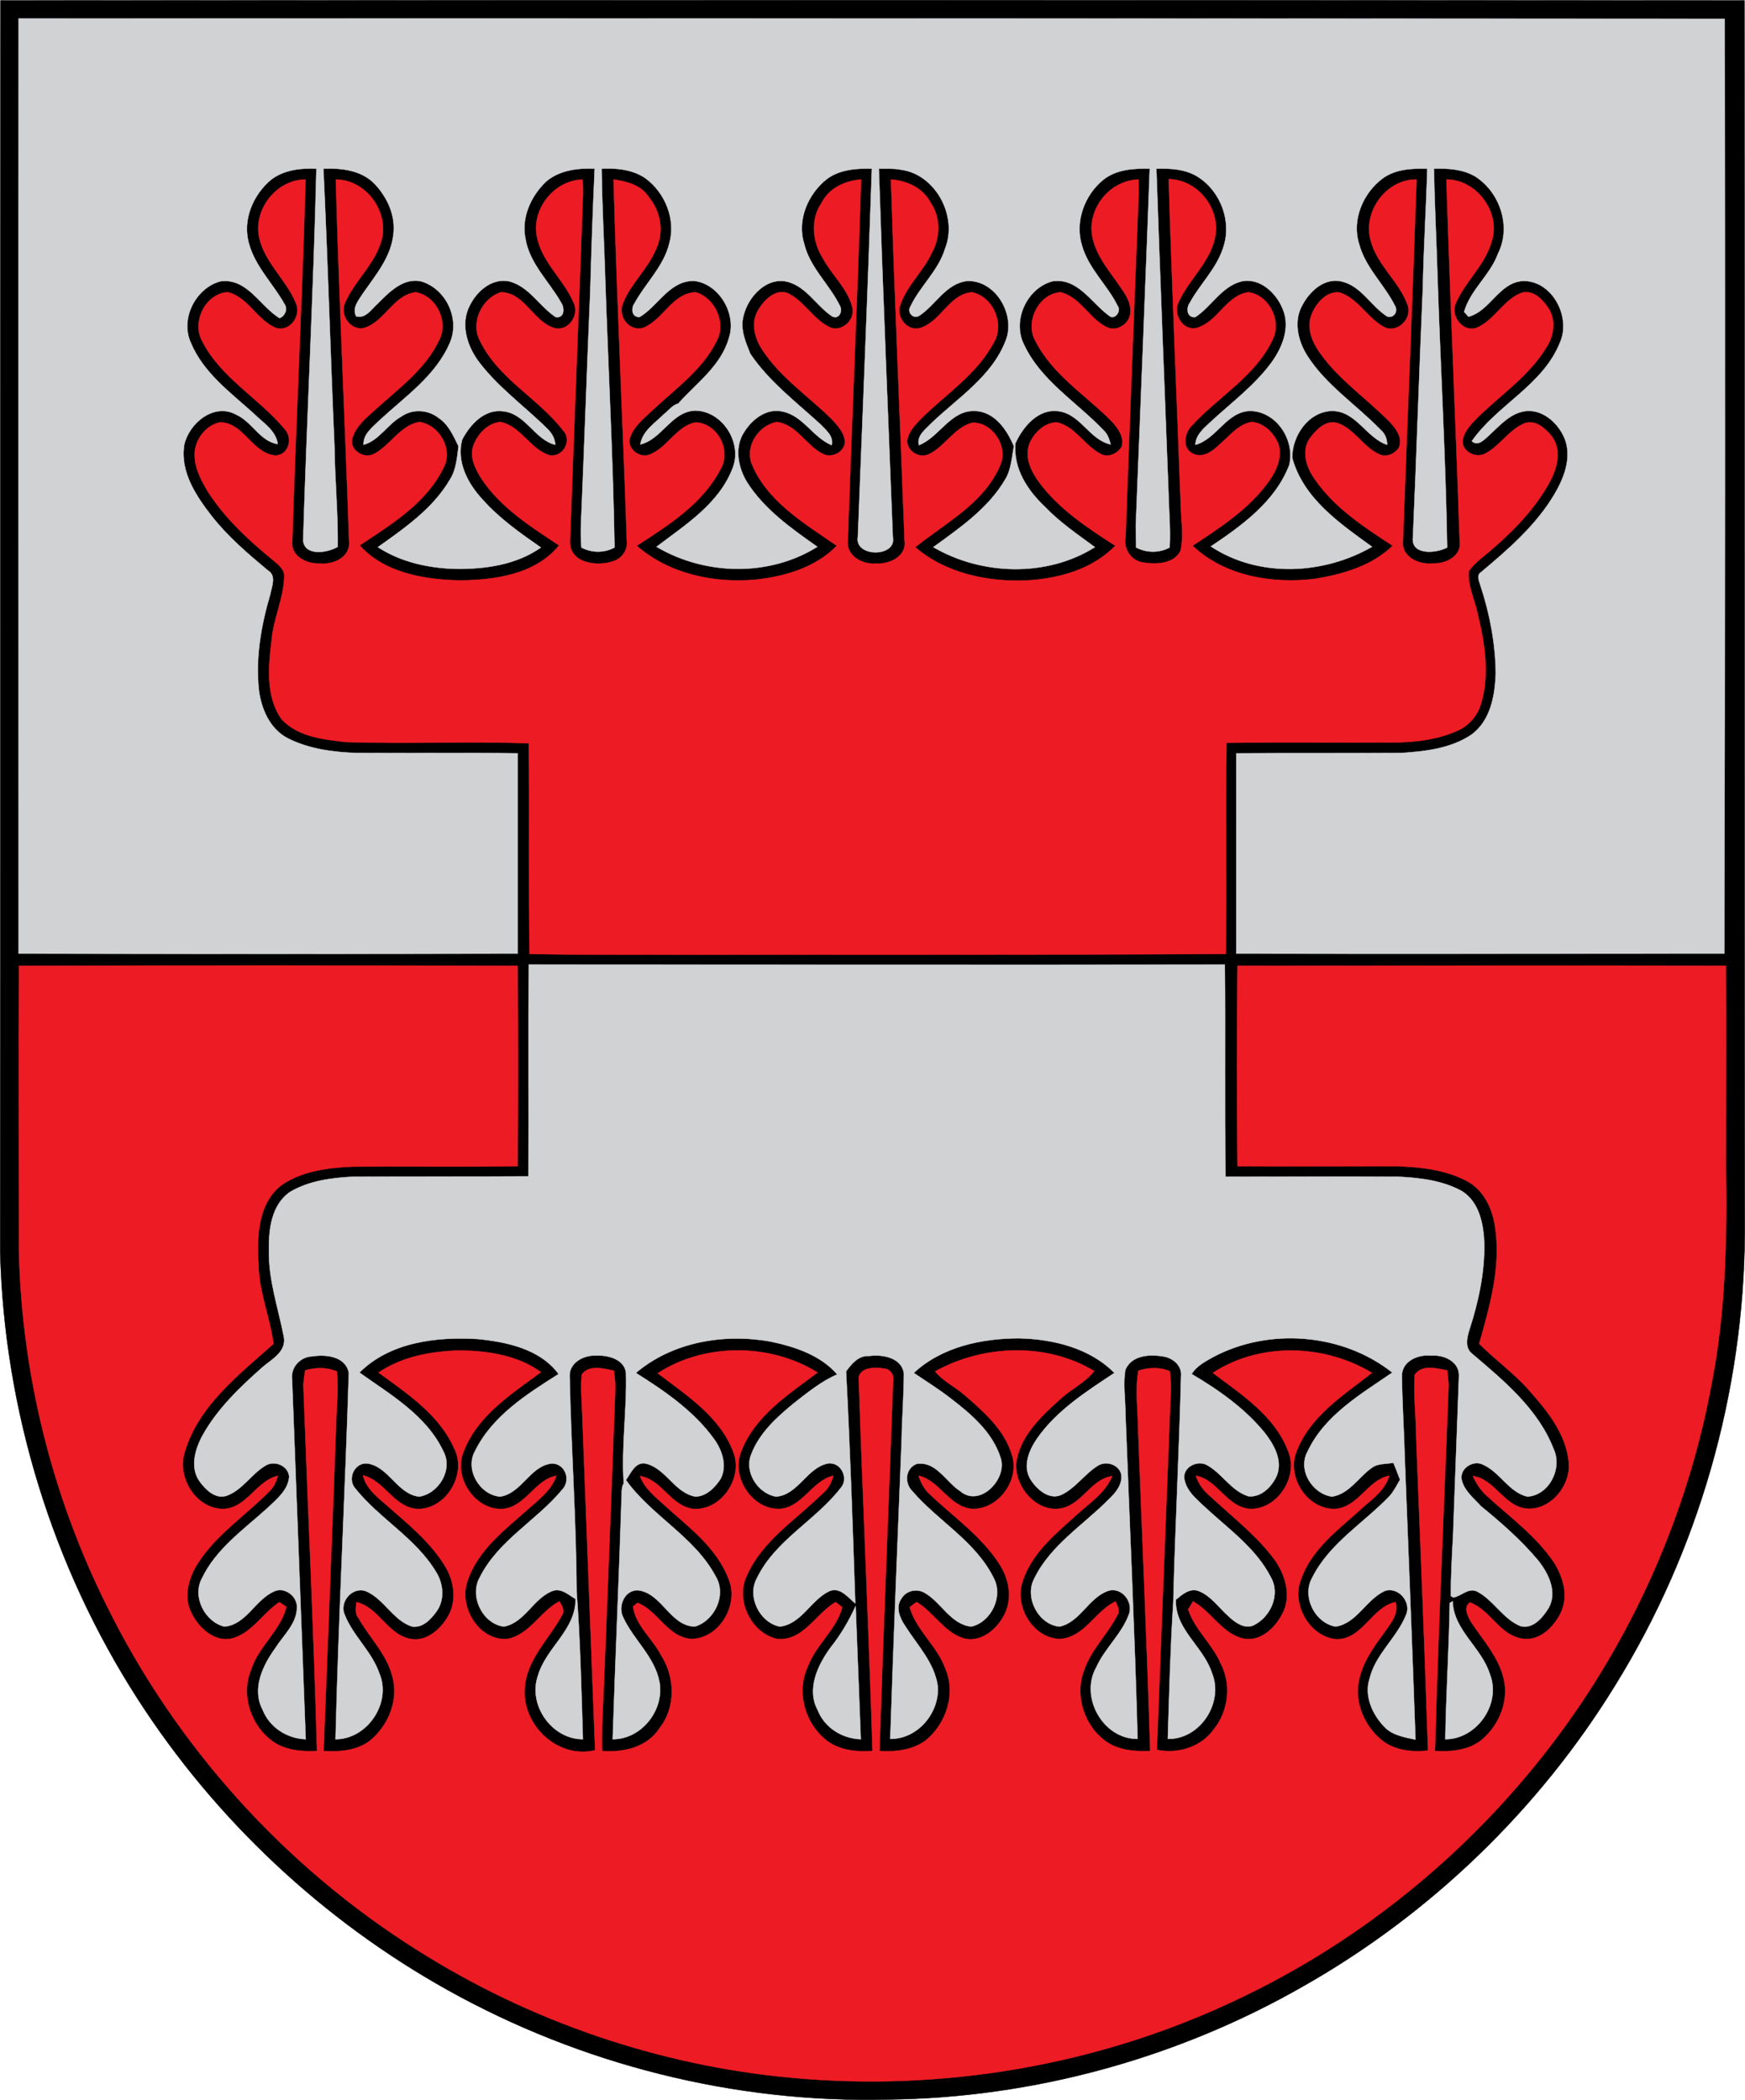<?xml version="1.0" encoding="UTF-8" standalone="no"?>
<!-- Creator: CorelDRAW -->

<svg
   xmlns:dc="http://purl.org/dc/elements/1.1/"
   xmlns:cc="http://creativecommons.org/ns#"
   xmlns:rdf="http://www.w3.org/1999/02/22-rdf-syntax-ns#"
   xmlns:svg="http://www.w3.org/2000/svg"
   xmlns="http://www.w3.org/2000/svg"
   xmlns:sodipodi="http://sodipodi.sourceforge.net/DTD/sodipodi-0.dtd"
   xmlns:inkscape="http://www.inkscape.org/namespaces/inkscape"
   xml:space="preserve"
   width="592.125"
   height="712.426"
   style="fill-rule:evenodd"
   viewBox="0 0 167.111 201.063"
   version="1.1"
   id="svg2"
   inkscape:version="0.48.5 r10040"
   sodipodi:docname="svg.svg"><sodipodi:namedview
   pagecolor="#ffffff"
   bordercolor="#666666"
   borderopacity="1"
   objecttolerance="10"
   gridtolerance="10"
   guidetolerance="10"
   inkscape:pageopacity="0"
   inkscape:pageshadow="2"
   inkscape:window-width="1920"
   inkscape:window-height="1017"
   id="namedview52"
   showgrid="false"
   fit-margin-top="0"
   fit-margin-left="0"
   fit-margin-right="0"
   fit-margin-bottom="0"
   inkscape:zoom="0.65620144"
   inkscape:cx="193.83643"
   inkscape:cy="385.49419"
   inkscape:window-x="-8"
   inkscape:window-y="-8"
   inkscape:window-maximized="1"
   inkscape:current-layer="svg2" />
 <defs
   id="defs4">
  <style
   type="text/css"
   id="style6">
   
    .str1 {stroke:black;stroke-width:0.033}
    .str17 {stroke:#BEC0C3;stroke-width:0.033}
    .str14 {stroke:#C0C2C4;stroke-width:0.033}
    .str12 {stroke:#C2C4C6;stroke-width:0.033}
    .str16 {stroke:#C3C5C7;stroke-width:0.033}
    .str18 {stroke:#C7C9CB;stroke-width:0.033}
    .str11 {stroke:#C8CACC;stroke-width:0.033}
    .str10 {stroke:#CACCCE;stroke-width:0.033}
    .str15 {stroke:#CBCDCF;stroke-width:0.033}
    .str13 {stroke:#CCCDCF;stroke-width:0.033}
    .str2 {stroke:#D1D2D4;stroke-width:0.033}
    .str4 {stroke:#D5D6D8;stroke-width:0.033}
    .str9 {stroke:#D6D7D8;stroke-width:0.033}
    .str8 {stroke:#D9DBDC;stroke-width:0.033}
    .str6 {stroke:#DEDFE0;stroke-width:0.033}
    .str5 {stroke:#E1E2E3;stroke-width:0.033}
    .str7 {stroke:#E2E3E4;stroke-width:0.033}
    .str3 {stroke:#ED1C24;stroke-width:0.033}
    .str0 {stroke:white;stroke-width:0.033}
    .fil1 {fill:black}
    .fil17 {fill:#BEC0C3}
    .fil14 {fill:#C0C2C4}
    .fil12 {fill:#C2C4C6}
    .fil16 {fill:#C3C5C7}
    .fil18 {fill:#C7C9CB}
    .fil11 {fill:#C8CACC}
    .fil10 {fill:#CACCCE}
    .fil15 {fill:#CBCDCF}
    .fil13 {fill:#CCCDCF}
    .fil2 {fill:#D1D2D4}
    .fil4 {fill:#D5D6D8}
    .fil9 {fill:#D6D7D8}
    .fil8 {fill:#D9DBDC}
    .fil6 {fill:#DEDFE0}
    .fil5 {fill:#E1E2E3}
    .fil7 {fill:#E2E3E4}
    .fil3 {fill:#ED1C24}
    .fil0 {fill:white}
   
  </style>
 </defs>
 <g
   id="Layer_x0020_1"
   transform="translate(-0.632,-0.425)">
  
  <path
   class="fil1 str1"
   d="m 0.684,0.469 c 55.668,-0.035 111.337,-0.035 167.005,0 0.035,39.37 0,78.705 0.035,118.075 -0.106,15.205 -4.41,30.339 -12.418,43.251 -7.303,11.889 -17.674,21.872 -29.774,28.751 -12.1,6.95 -26,10.76 -39.934,10.901 C 70.958,201.799 56.282,198.095 43.512,190.969 31.552,184.302 21.251,174.636 13.843,163.135 5.659,150.435 1.037,135.442 0.649,120.308 0.684,80.373 0.649,40.404 0.684,0.469 z"
   id="path12"
   inkscape:connector-curvature="0"
   style="fill:#000000;stroke:#000000;stroke-width:0.033" />
  <path
   style="fill:#d1d2d4;stroke:#d1d2d4;stroke-width:0.117"
   d="M 153.406,7.75 C 105.125,7.754 56.844,7.75 8.562,7.781 c -0.125,105.875 0,211.625 0,317.5 56.5,0.125 113,0.125 169.5,0 l 0,-68 c -18.25,-0.25 -36.5,8e-5 -54.75,-0.125 -8,-0.25 -16.25,-1.375 -23.375,-5 -6,-3.125 -8.875,-9.75 -9.75,-16.125 -1.25,-11.125 0.75,-22.25 3.875,-32.875 0.5,-2.625 2.125,-6.25 -0.875,-8 -6.75,-5.625 -13.5,-11.375 -19,-18.375 -5.375,-6.875 -10.875,-15.125 -9.375,-24.25 1.625,-7.375 10.125,-14.375 17.625,-10.25 5.375,2.375 8.125,9.125 14.125,10 -0.625,-4.625 -4.875,-7.125 -7.875,-10.125 -8,-7.25 -17.375,-14 -21.625,-24.25 -3.75,-8.125 1.625,-18.625 10,-20.875 9.125,-1.25 13.375,8.375 20.125,12.5 1.875,-0.75 2.875,-3.125 1.625,-4.875 -3.875,-6.875 -9.875,-12.625 -12,-20.375 -2.375,-8 1.375,-16.75 7.625,-21.875 4.375,-3.25 10,-3.875 15.25,-3.625 -1,42.125 -3.25,84.125 -4.5,126.25 0.5,5.375 8.25,4.25 11.75,2.125 0.125,-11.5 -1,-23 -1.125,-34.5 -1.375,-31.25 -2.25,-62.625 -3.75,-93.875 6.125,-0.25 12.875,0.5 17.375,5.125 4.375,4.625 7.25,10.875 6.375,17.375 -0.875,7.625 -6,13.625 -10.25,19.75 -1.5,2.375 -3.875,5 -2.375,7.875 3.25,0.875 5.125,-2.375 7.25,-4.25 4,-4 9,-9.25 15.25,-7.5 8.25,2.75 12.75,12.75 9.375,20.625 -4.75,11.25 -15.25,18.375 -23.875,26.375 -2.375,2.375 -5.625,4.625 -5.5,8.375 5.375,-1.5 8.125,-7 12.875,-9.625 3.75,-2.625 9,-2.375 12.625,0.5 3.375,2.25 5,6 6.75,9.625 -0.5,3.875 -0.75,7.875 -2.875,11.25 -5.75,9.875 -15.375,16.5 -24.5,23 7.875,5.125 17.25,7.125 26.375,7.375 10.125,0.125 20.625,-1.375 29,-7.25 -7,-4.875 -14.125,-9.875 -19.875,-16.375 -5,-5.375 -8.875,-12.75 -6.875,-20.25 2.75,-5.25 7.625,-10.5 14,-9.625 7.625,0.875 10.625,9.625 17.625,11.375 -0.125,-2.375 -1.375,-4.25 -3,-5.75 -7.75,-7.625 -16.875,-14.125 -23.375,-23 -3.625,-5.125 -5.75,-12.125 -2.875,-18.125 2.375,-5.125 7.625,-9.875 13.625,-8.625 6.75,1.75 10.25,8.5 15.75,12.125 3,0.5 3.125,-3 1.875,-4.875 -4,-7.125 -10.75,-13.25 -12.125,-21.75 -1.5,-7.125 1.875,-14.5 7,-19.375 4.5,-3.875 10.75,-4.625 16.5,-4.375 -0.625,13.75 -1.125,27.625 -1.5,41.375 -1.125,26.25 -2,52.375 -3.125,78.625 -0.125,2.875 -0.125,5.75 0.125,8.625 3.5,1.875 7.75,1.875 11.25,0 -0.5,-30.125 -2.125,-60.125 -3.125,-90.25 -0.375,-12.75 -1.125,-25.625 -1.25,-38.375 5,-0.25 10.5,0.25 14.875,3.25 6.625,4.875 10.375,13.875 8.125,22 -1.875,7.875 -8.125,13.625 -11.875,20.5 -1.25,1.75 -0.875,4.75 1.75,4.625 6.375,-3.75 10.25,-12.625 18.75,-12.25 8.375,1.125 14.25,11.25 11.625,19.25 -2.625,9.5 -11,15.375 -17.25,22.375 -2,0.5 -3.25,2.375 -4.75,3.5 -3.125,3.125 -7.375,5.75 -8.125,10.375 7.375,-1.75 10.5,-11.125 18.625,-11.5 9.25,0.125 16.125,10.875 12.75,19.5 -4.625,12.125 -16,19.25 -25.875,26.75 16.5,9.75 38.25,10.25 54.625,0 -8.875,-6.25 -18.125,-12.75 -24,-22.125 -3,-5 -4.25,-11.875 -0.75,-17 2.75,-4.375 7.75,-8.125 13.125,-6.75 6.875,1.5 10.125,8.75 16.5,11.375 0.75,-3.25 -2.25,-5.375 -4.125,-7.375 -8.25,-7.5 -17.25,-14.375 -23.5,-23.625 -1.625,-4 -3.5,-8.25 -2.375,-12.75 1.5,-6.625 8,-13.75 15.375,-11.625 6.25,1.875 9.5,8.125 14.75,11.625 2.375,1.25 3.75,-1.875 2.625,-3.625 -3.625,-7.375 -10.25,-13 -12.125,-21.125 -2.5,-8 1.375,-16.875 7.75,-21.875 4.375,-3.25 10,-3.625 15.25,-3.5 -1.375,41.625 -3.125,83.375 -4.75,125 -1.25,7 13.25,7 11.875,0.125 -1.625,-41.75 -3.375,-83.375 -4.75,-125.125 2.5,0 5.125,-0.125 7.625,0.375 11.75,1.625 19.25,15.875 14.875,26.75 -2.25,7.5 -8.5,12.75 -11.75,19.625 -1.25,1.875 0.75,4.375 2.875,3.25 5.625,-3.625 9.125,-11.125 16.5,-11.875 9.625,-0.25 16.375,11.5 13,20.125 -4.625,12.25 -16.25,19.5 -25.25,28.125 -2,2.125 -5.125,4.25 -4.25,7.5 7,-2.75 10.625,-11.875 19,-11.625 6.75,0.25 10.875,6.375 13.25,12 -0.75,3.75 -0.875,7.75 -2.875,11.125 -5.75,9.875 -15.375,16.5 -24.5,23.125 16.5,9.625 38.625,10.25 54.875,0 -5.75,-4.25 -11.875,-8.375 -16.875,-13.625 -6,-5.625 -10.875,-13 -10.125,-21.625 2.625,-5.75 7.875,-12 14.875,-10.875 7.375,1.125 10.375,9.75 17.5,11.25 -0.5,-1.75 -1,-3.5 -2.375,-4.75 -9.125,-9.625 -21.375,-16.875 -27.125,-29.25 -4,-8.125 1,-19 9.625,-21.375 8.625,-1.375 13.25,7.25 19.25,11.625 1.75,1.75 4.375,-1.375 3,-3.25 -3.5,-7.125 -9.875,-12.625 -12.125,-20.5 -2.5,-8 0.75,-17.125 7.25,-22.375 4.375,-3.5 10.25,-3.875 15.75,-3.75 -1.5,40.375 -3.125,80.875 -4.75,121.25 0,2.5 0.125,5 0.125,7.375 3.625,1.875 7.875,1.875 11.375,0 0.375,-6.25 -0.25,-12.375 -0.375,-18.625 -1.375,-36.625 -2.875,-73.375 -4.125,-110 4.875,-0.125 10,0.125 14.25,2.875 7.75,5 11.5,15.375 8.375,24.125 -2.25,7 -7.875,12.25 -11.25,18.5 -1.375,1.875 -1,5.25 1.875,4.875 5.375,-3.5 8.75,-10.125 15.25,-12 6.5,-1.75 12.375,3.875 14.5,9.5 2.5,6.125 -0.25,12.875 -3.875,17.875 -5.75,7.875 -13.75,13.75 -20.875,20.375 -2.25,2.125 -4.875,4.25 -5,7.625 7.375,-2 10.625,-11.5 18.875,-11.5 8.875,0.375 15,10 13,18.375 -4.75,12.375 -16,20.5 -26.625,27.625 16.25,10.75 38.25,9.625 54.75,0.125 -10.875,-7.875 -23.375,-16.375 -27.125,-30.25 0,-7.5 5.5,-15.625 13.5,-15.875 8.25,0 11.625,9.125 18.75,11.5 0,-2 -0.75,-3.875 -2.25,-5.125 -8.25,-8.5 -18.5,-15.125 -24.875,-25.125 -3.25,-5.125 -4.75,-11.875 -1.625,-17.25 2.5,-4.75 7.5,-9.25 13.125,-8 6.875,1.5 10.125,8.5 15.75,12 2.375,0.5 3.625,-2 2.5,-3.75 -3.625,-7.25 -10,-12.875 -12.125,-20.875 -2.625,-8.125 1.25,-17.25 7.875,-22.25 4.375,-3.25 10,-3.5 15.25,-3.375 -0.375,13.375 -1.25,26.75 -1.5,40.25 -1.25,28.25 -2.125,56.5 -3.375,84.875 -0.75,6.25 7.875,5.5 11.625,3.5 -0.5,-30.375 -2.25,-60.875 -3.25,-91.25 -0.375,-12.5 -1,-25 -1.25,-37.375 4.75,-0.125 9.75,0.125 14,2.625 8.5,5.375 12.375,17.125 7.75,26.25 -2.625,7.25 -9.375,12.25 -11.5,19.75 0.375,0.375 1.125,1.25 1.5,1.625 7.375,-1.875 10.375,-11.75 18.625,-12.125 9.75,-0.125 16.25,12.125 12.5,20.75 -5.75,14.625 -21.375,21.25 -30,33.625 2,1.875 4.125,-0.375 5.625,-1.75 3.875,-3.5 7.625,-8.125 13.25,-8.5 5.75,-0.25 10.75,4.5 12.75,9.625 2.375,6.375 -0.375,13.25 -3.625,18.75 -6.25,10.5 -15.625,18.625 -24.875,26.375 -1.75,1.125 -0.5,3.25 -0.125,4.75 3.125,9.5 5,19.5 5.125,29.5 -0.25,7.625 -1.75,16.25 -8.375,21 -7,4.625 -15.625,5.625 -23.75,6.125 -18.625,0.125 -37.25,-8e-5 -56,0.125 l 0,68 c 55.25,0.125 110.5,0 165.75,0 0.25,-105.75 0.25,-211.625 0.125,-317.375 C 443.092,7.813 298.25,7.738 153.406,7.75 z m 28.406,321.281 c -0.25,24 8e-5,48 -0.125,71.875 -19.875,0.125 -39.75,-8e-5 -59.625,0.125 -7.25,0.375 -14.875,1.375 -21.25,5.125 -6.5,4.375 -7.375,13 -7.25,20.125 -0.125,9.875 3.125,19.25 5,28.75 1.25,5.25 -3.875,7.875 -7.125,10.625 -7.75,6.875 -15.5,14.25 -20.5,23.375 -2.5,4.625 -4.25,10.875 -0.875,15.5 2,2.75 5.25,6 9,4.875 5.5,-1.875 8.5,-7.5 13.5,-10.375 3,-1.75 7.5,0.125 7.875,3.75 -0.25,4.625 -4.25,7.75 -7.375,10.75 -8,7.25 -17.5,13.875 -22.25,23.875 -3.375,6.25 1,14.75 7.625,16.375 7.375,-0.625 10.375,-9 16.75,-11.875 3.625,-1.875 8.25,1.625 7.875,5.625 -0.125,5.375 -4.625,9.25 -7.375,13.625 -4.25,5.875 -8,13.75 -4.25,20.875 2.375,6 8.25,9.75 14.625,10 -1.5,-40.625 -3.125,-81.375 -4.625,-122 -0.625,-4.25 2.75,-7.875 6.875,-8 4.625,-0.75 11.375,0 12.375,5.625 -1.25,41.5 -3.5,82.875 -4.5,124.375 10.875,0 19.125,-12.5 14.875,-22.375 -2.5,-7.375 -8.875,-12.625 -11.75,-19.875 -2,-4.375 2.625,-9.75 7.25,-8 6.125,2.625 9.125,9.875 15.625,12 3.75,0.5 6.5,-2.625 8.375,-5.25 2.75,-3.875 2.25,-9.25 -0.125,-13.125 -6.875,-11.625 -19.375,-18.25 -27.625,-28.625 -2.75,-3.25 -0.125,-8.875 4.25,-8.375 7.25,1.125 10.125,10.375 17.5,11.25 6.625,-1 11.625,-9.125 8.25,-15.375 -5.75,-12.25 -18,-19.25 -28.5,-26.75 10.375,-10.375 26.25,-12.25 40.25,-11.375 9.875,1 21.125,3.375 27.375,11.875 -10.875,6.875 -22.5,14.25 -28.375,26.125 -3.5,6.25 1.5,14.875 8.5,15.5 7.375,-1.125 10.125,-10.375 17.5,-11.25 4.625,-0.125 6.75,5.75 3.5,9 -8.625,10.375 -21.625,17.125 -27.875,29.625 -3.625,6.375 0.875,15.75 8.125,16.75 7.125,-1.25 10,-9.625 16.625,-12.125 3,-1 5.375,1.375 7.75,2.75 0.125,10.5 -10,16.5 -12.75,26 -3.5,9.875 4.625,21.625 15.25,21.625 -0.5,-16.75 -0.875,-33.375 -2.125,-50 -0.125,-24.375 -1.875,-48.875 -2.375,-73.375 -0.125,-4.5 4.875,-7.125 8.875,-6.875 4,-0.25 9.625,1.125 10.25,5.75 0.375,12.5 -1.625,25.125 -0.75,37.625 -0.875,1.375 -0.625,3.25 -0.75,4.875 -0.875,27.375 -2.125,54.625 -3,82 9.875,0 17.625,-10 15.875,-19.5 -1.625,-8.5 -8.75,-14.25 -12.25,-21.75 -2.125,-4 0.625,-10 5.5,-9.25 7.75,1.375 10.5,12 18.75,12.25 6.75,-2 10.875,-10.75 7.125,-17 -7.125,-13.5 -21.75,-20.5 -30.5,-32.75 1.75,-2.5 3.375,-6.625 7.125,-5.5 6.625,1.875 9.5,9.875 16.5,11.125 3.75,-0.125 6.625,-3.125 8.5,-6 2.375,-4.5 0.5,-9.875 -2.25,-13.625 -6.875,-9.5 -16.75,-16.25 -26.5,-22.375 12.5,-10.625 30.125,-13.5 45.875,-10.625 8.25,1.75 16.875,4.625 22.5,11.125 -5.25,2.25 -9.875,6 -14.375,9.5 -6,4.875 -12.125,10.375 -14.875,17.75 -2.375,6 2.375,13.25 8.5,14.25 7.5,-0.625 10.375,-9.75 17.5,-11.25 4.5,-0.75 7.375,5.125 4.375,8.375 -8.5,11 -22.125,17.625 -28.375,30.5 -3.5,6.25 0.875,15.125 7.75,16.5 7.375,-0.875 10.5,-9 16.75,-12 3.75,-1.625 6.375,2.125 8.875,4.125 -0.875,-26.25 -1.75,-52.5 -3.125,-78.75 1.875,-2.625 4.25,-5.5 7.875,-5.25 4.375,-0.625 11,0.5 11.75,5.875 0,7.5 -0.625,14.875 -0.75,22.375 -1.375,33.875 -2.75,67.875 -3.875,101.75 9.375,0.125 16.875,-9 16.125,-18 -1.125,-7.875 -6.875,-13.75 -11,-20.25 -1.875,-2.75 -3.5,-6.5 -1.25,-9.5 1.625,-2.625 5.125,-3.375 7.75,-1.875 5.625,3.125 8.875,10.75 15.875,11.5 6.75,-1.5 11,-10.25 7.625,-16.5 -6.125,-12.5 -19,-19.375 -27.75,-29.625 -2.625,-2.75 -2.25,-7.625 1.625,-9.125 6.625,-1 9.875,6.125 14.75,9.25 6.625,5.75 16.125,-4.125 13.75,-11.25 -2.75,-8.75 -10,-14.875 -17,-20.25 -4,-3.125 -8.25,-5.75 -12.5,-8.625 9.5,-8.875 23.125,-11.75 35.75,-11.75 11.5,0.25 24,3.25 32.375,11.75 -9.625,6.375 -19.625,12.75 -26.25,22.25 -2.75,4 -5,9.375 -2.25,13.875 2,3.25 6.125,7 10.25,5.375 5,-2.25 8,-7.125 12.625,-10 2.75,-1.75 6.875,-0.5 7.875,2.625 0.75,3.5 -1.75,6.5 -4.125,8.75 -8.625,8.75 -19.875,15.625 -25.375,27 -3.375,6.375 1.5,15.625 8.625,16.25 7,-1.5 9.875,-9.875 16.5,-12.125 4.625,-1.5 8.75,3.875 7,8.125 -2.5,6.625 -8.125,11.375 -11,17.75 -5.75,10.125 2.25,24.5 14,24.375 -1,-36.875 -2.75,-73.75 -4.125,-110.625 0,-4.875 -0.875,-9.875 0,-14.75 2.125,-4.875 8.125,-5.25 12.625,-4.5 3.25,0.375 6.625,3 6.25,6.625 -0.625,25.625 -2,51.25 -2.625,76.75 -1,15.5 -1.375,31 -1.875,46.5 11,0.25 19.125,-12.375 15,-22.375 -2.875,-9 -12.625,-14.75 -12.25,-24.875 2.125,-1.75 4.625,-4 7.625,-3 4.25,1.625 6.875,5.625 10.25,8.625 2.125,2 5.25,4.375 8.375,3.125 5.875,-2.75 9.375,-10.5 6,-16.375 -4.875,-9.625 -14,-16.125 -21.75,-23.25 -3,-2.875 -6.875,-5.75 -7.625,-10.125 -0.625,-3.875 4.125,-6.375 7.375,-4.875 5.375,2.75 8.375,8.875 14.375,10.75 4.375,0.5 8.125,-3.375 9.75,-7.25 1.875,-5.125 -1.125,-10.375 -4.25,-14.375 -6.75,-8.25 -15.625,-14.5 -24.75,-19.875 1.625,-2.75 4.625,-4.25 7.25,-5.75 19,-10.125 44,-8.125 60.875,5.25 -10.75,7.375 -23,14.5 -28.75,26.75 -3.5,6.25 1.5,14.375 8.25,15.375 5.875,-0.875 9,-6.625 13.5,-9.75 2.125,-1.625 4.875,-1.25 7.375,-1.75 0.75,1.875 1.5,3.75 2.25,5.75 -1.125,1.875 -2.125,4 -3.625,5.625 -8.75,9.125 -20.375,16 -26.125,27.5 -3.75,6.375 0.75,15.5 7.875,16.75 7.25,-1.125 10.375,-9.25 16.75,-12.125 4.625,-1.5 9.125,3.875 7.125,8.25 -3.125,7.75 -10.375,13.25 -12.375,21.625 -1.875,6 1.125,12.375 5.375,16.625 2.75,2.625 6.75,3.25 10.25,4 -1.125,-31.75 -2.375,-63.5 -3.625,-95.125 -0.25,-9.5 -0.875,-18.875 -1,-28.375 0,-5.125 5.625,-7.375 10,-6.875 4.25,-0.375 9.625,2 9.375,7 -0.625,18 -1.375,36.125 -2,54.125 -0.375,6.875 -0.75,13.625 -0.75,20.5 l 0.875,0.5 c 2.75,-0.5 5.125,-3.5 8.125,-2 5.625,3 8.75,9.375 14.75,11.75 4.25,1 7.5,-3 9.5,-6.25 3,-5.5 -0.125,-11.75 -3.625,-16.125 -5.75,-6.875 -12.5,-12.75 -19.375,-18.375 -2.5,-2.75 -5.875,-5.375 -6.625,-9.25 -0.5,-3.625 3.875,-6.375 7,-5 6,2.5 9,9.5 15.375,11 7.5,-0.5 12,-9.75 8.875,-16.25 -5.25,-13.5 -16.875,-23.125 -27.625,-32.25 -2.625,-2 -1.75,-5.625 -0.875,-8.375 3,-9.25 5.125,-19.125 5,-29 -0.25,-6.5 -1.625,-14.125 -7.625,-17.875 -6.625,-3.625 -14.25,-4.5 -21.625,-4.875 -19.625,-0.125 -39.125,0 -58.625,0 -0.375,-24 1.6e-4,-48 -0.25,-72 -78.75,0.125 -157.5,0 -236.375,0 z m 313.75,216.125 c -0.25,0.125 -0.75,0.5 -1,0.625 -0.25,15.5 -1.25,30.875 -1.5,46.25 10.75,0 19.125,-12.125 15.125,-22.125 -2.75,-9 -12.375,-14.875 -12.625,-24.75 z m -202.75,1.625 c -2.25,5 -5.125,9.875 -8.625,14.25 -4.25,5.875 -8.125,14 -4.25,21.125 2.375,6 8.25,9.625 14.625,9.875 -0.625,-15.125 -1.125,-30.25 -1.75,-45.25 z"
   transform="matrix(0.282,0,0,0.282,-3.6487465e-6,0)"
   id="path14"
   inkscape:connector-curvature="0" />
  <path
   class="fil3 str3"
   d="m 25.45,23.152 c -0.564,-2.681 1.658,-5.539 4.445,-5.539 -0.318,11.536 -0.917,23.072 -1.27,34.643 -0.176,1.446 1.411,2.187 2.646,2.117 1.27,0.141 2.963,-0.6 2.787,-2.152 -0.388,-11.536 -0.953,-23.072 -1.27,-34.608 2.999,0 5.327,3.351 4.269,6.174 -0.706,2.081 -2.469,3.563 -3.351,5.574 -0.6,1.164 0.459,2.752 1.764,2.47 2.011,-0.565 2.822,-3.175 4.974,-3.422 1.94,0.318 3.175,2.787 2.258,4.551 -1.305,2.787 -3.845,4.621 -6.068,6.632 -0.882,0.811 -1.905,1.587 -2.258,2.787 -0.318,1.058 0.988,1.976 1.976,1.552 1.623,-0.776 2.575,-2.787 4.445,-3.104 1.94,0.282 3.316,2.716 2.258,4.48 -1.658,3.351 -4.974,5.327 -7.973,7.338 2.364,2.646 6.209,3.281 9.595,3.351 3.351,-0.035 7.232,-0.565 9.49,-3.351 -2.716,-1.799 -5.574,-3.598 -7.408,-6.35 -0.635,-0.988 -1.235,-2.187 -0.741,-3.351 0.423,-1.023 1.341,-2.011 2.54,-2.117 1.94,0.388 2.822,2.575 4.657,3.175 1.305,0.282 2.258,-1.376 1.341,-2.364 -2.399,-3.104 -6.244,-4.974 -7.973,-8.608 -0.917,-1.729 0.212,-4.057 2.011,-4.621 2.328,0 3.14,2.963 5.256,3.457 1.341,0.212 2.293,-1.376 1.693,-2.505 -0.917,-2.152 -2.928,-3.739 -3.457,-6.103 -0.67,-2.681 1.552,-5.574 4.339,-5.644 0.035,0.459 0.035,0.953 0.035,1.446 -0.388,11.042 -0.847,22.119 -1.235,33.196 -0.071,2.117 2.611,2.434 4.128,1.905 0.811,-0.247 1.411,-1.058 1.305,-1.94 -0.388,-11.536 -0.953,-23.072 -1.27,-34.608 1.27,0.176 2.646,0.529 3.387,1.693 1.164,1.411 1.482,3.422 0.635,5.08 -0.776,1.834 -2.364,3.175 -3.104,5.045 -0.564,1.235 0.564,2.822 1.976,2.364 1.87,-0.776 2.752,-3.316 4.974,-3.387 1.835,0.529 2.963,2.928 2.011,4.657 -1.341,2.752 -3.916,4.551 -6.103,6.597 -0.847,0.811 -1.87,1.587 -2.223,2.752 -0.247,1.023 0.988,1.94 1.94,1.517 1.693,-0.67 2.54,-2.716 4.374,-3.069 2.117,0.106 3.457,2.716 2.364,4.516 -1.729,3.316 -5.009,5.362 -8.008,7.303 3.069,2.681 7.338,3.598 11.324,3.245 2.822,-0.282 5.821,-1.164 7.832,-3.245 -3.104,-2.152 -6.738,-4.269 -8.184,-7.938 -0.565,-1.693 0.741,-3.598 2.434,-3.916 1.94,0.247 2.822,2.293 4.445,3.069 0.882,0.423 2.081,-0.212 2.081,-1.2 -0.07,-0.882 -0.706,-1.517 -1.235,-2.117 -2.258,-2.223 -4.974,-4.022 -6.703,-6.703 -0.741,-1.129 -1.094,-2.646 -0.318,-3.845 0.565,-0.917 1.587,-1.94 2.752,-1.552 1.587,0.741 2.434,2.469 3.986,3.246 1.199,0.6 2.575,-0.706 2.223,-1.905 -0.459,-1.799 -1.94,-3.034 -2.787,-4.621 -1.023,-1.587 -1.27,-3.74 -0.141,-5.362 0.706,-1.411 2.258,-2.117 3.775,-2.223 -0.353,11.536 -0.882,23.036 -1.27,34.572 -0.176,1.482 1.446,2.328 2.716,2.187 1.235,0.106 2.928,-0.67 2.716,-2.152 -0.423,-11.536 -0.953,-23.072 -1.305,-34.608 1.552,0.106 3.069,0.811 3.81,2.223 0.988,1.446 0.917,3.387 0.071,4.868 -0.811,1.729 -2.328,3.034 -2.963,4.868 -0.494,1.129 0.6,2.611 1.87,2.258 2.011,-0.6 2.787,-3.246 4.974,-3.422 2.011,0.423 3.14,2.999 2.117,4.763 -1.623,3.104 -4.657,5.01 -7.056,7.408 -0.565,0.6 -1.2,1.27 -1.27,2.117 0.07,0.988 1.199,1.658 2.117,1.2 1.517,-0.741 2.399,-2.54 4.128,-2.999 1.94,-0.071 3.493,2.328 2.646,4.128 -1.552,3.598 -5.221,5.468 -8.114,7.796 2.928,2.505 6.95,3.351 10.724,3.175 3.034,-0.176 6.244,-1.058 8.431,-3.316 -2.681,-1.729 -5.433,-3.528 -7.338,-6.138 -0.741,-1.023 -1.376,-2.364 -0.882,-3.634 0.423,-1.023 1.411,-2.011 2.611,-2.046 1.835,0.388 2.716,2.364 4.375,3.104 0.706,0.247 1.446,-0.141 1.834,-0.741 0.318,-0.953 -0.388,-1.87 -1.023,-2.54 -2.47,-2.469 -5.609,-4.41 -7.232,-7.62 -1.023,-1.799 0.318,-4.516 2.399,-4.657 1.976,0.459 2.822,2.681 4.621,3.422 0.988,0.282 2.046,-0.494 2.081,-1.517 0.071,-1.199 -0.811,-2.152 -1.446,-3.104 -1.129,-1.552 -2.434,-3.281 -2.258,-5.327 0.247,-2.293 2.152,-4.198 4.48,-4.269 0,0.6 0.035,1.2 0,1.799 -0.423,10.83 -0.847,21.661 -1.235,32.456 -0.212,1.094 0.494,2.187 1.587,2.399 1.235,0.212 2.999,0.212 3.669,-1.094 0.318,-1.376 0.07,-2.752 0.035,-4.128 -0.388,-10.478 -0.847,-20.955 -1.164,-31.468 2.716,0.035 4.904,2.716 4.48,5.362 -0.388,2.505 -2.54,4.198 -3.528,6.42 -0.565,1.129 0.388,2.752 1.693,2.47 2.046,-0.529 2.822,-3.104 4.974,-3.422 2.011,0.247 3.281,2.822 2.293,4.621 -1.658,3.457 -5.186,5.397 -7.691,8.149 -0.706,0.67 -0.953,2.117 0.035,2.646 0.917,0.529 1.905,-0.141 2.54,-0.776 0.988,-0.811 1.834,-2.011 3.175,-2.223 1.129,0.106 2.011,0.988 2.469,1.94 0.529,1.27 -0.07,2.646 -0.811,3.704 -1.87,2.646 -4.657,4.445 -7.338,6.209 3.034,2.893 7.585,3.669 11.677,3.175 2.646,-0.423 5.503,-1.235 7.479,-3.175 -2.752,-1.799 -5.644,-3.669 -7.514,-6.456 -0.776,-1.094 -1.27,-2.716 -0.353,-3.916 0.565,-0.741 1.411,-1.623 2.47,-1.411 1.693,0.494 2.54,2.328 4.128,3.034 0.706,0.318 1.482,-0.071 1.87,-0.635 0.388,-0.953 -0.282,-1.835 -0.882,-2.47 -2.187,-2.223 -4.798,-3.986 -6.597,-6.491 -0.811,-1.094 -1.446,-2.54 -0.847,-3.881 0.423,-1.023 1.446,-2.223 2.681,-2.011 1.799,0.6 2.681,2.54 4.339,3.351 1.235,0.494 2.575,-0.882 2.152,-2.117 -0.776,-2.258 -2.893,-3.81 -3.528,-6.138 -0.847,-2.787 1.446,-5.962 4.374,-5.927 -0.388,11.536 -0.882,23.072 -1.305,34.643 -0.141,1.517 1.552,2.258 2.822,2.117 1.235,0.071 2.822,-0.67 2.611,-2.117 -0.388,-11.571 -0.917,-23.107 -1.27,-34.643 2.963,0 5.292,3.281 4.304,6.032 -0.635,2.187 -2.505,3.74 -3.387,5.786 -0.565,1.199 0.6,2.822 1.94,2.399 1.729,-0.706 2.575,-2.681 4.304,-3.351 1.094,-0.353 2.011,0.564 2.575,1.411 0.811,1.164 0.565,2.752 -0.212,3.881 -1.729,2.822 -4.586,4.621 -6.844,6.95 -0.529,0.564 -1.058,1.199 -1.129,1.976 0,1.023 1.305,1.623 2.152,1.164 1.446,-0.741 2.293,-2.328 3.845,-2.928 1.023,-0.318 1.94,0.529 2.54,1.27 0.988,1.305 0.529,3.034 -0.176,4.339 -1.411,2.611 -3.493,4.727 -5.715,6.632 -0.706,0.6 -1.517,1.164 -2.046,1.94 -0.141,1.411 0.564,2.716 0.847,4.092 0.67,2.787 1.164,5.785 0.318,8.608 -0.353,1.164 -1.2,2.152 -2.328,2.611 -1.834,0.811 -3.845,1.058 -5.821,1.094 -5.433,0.035 -10.83,-0.035 -16.228,0.035 -0.106,6.738 0.035,13.476 -0.071,20.214 -17.392,0.106 -34.784,0.035 -52.176,0.071 -4.833,-0.035 -9.666,0.035 -14.499,-0.071 -0.106,-6.703 0,-13.441 -0.07,-20.179 -5.821,-0.176 -11.677,0.07 -17.498,-0.106 -2.152,-0.247 -4.621,-0.494 -6.174,-2.187 -1.552,-2.187 -1.27,-5.08 -0.953,-7.62 0.176,-2.011 1.129,-3.916 1.199,-5.927 0.106,-0.811 -0.635,-1.305 -1.164,-1.764 -2.328,-1.905 -4.551,-3.986 -6.174,-6.526 -0.706,-1.199 -1.411,-2.54 -1.2,-3.986 0.212,-1.235 1.2,-2.399 2.434,-2.611 2.258,0.071 3.069,2.999 5.256,3.175 1.27,0 1.729,-1.658 0.882,-2.54 -2.434,-2.928 -6.068,-4.868 -7.867,-8.361 -1.058,-1.835 0.282,-4.621 2.434,-4.727 1.94,0.459 2.787,2.681 4.621,3.422 1.341,0.388 2.434,-1.164 1.905,-2.364 -0.917,-2.258 -2.999,-3.881 -3.528,-6.315 z"
   id="path16"
   inkscape:connector-curvature="0"
   style="fill:#ed1c24;stroke:#ed1c24;stroke-width:0.033" />
  
  
  
  
  
  
  <path
   class="fil3 str3"
   d="m 2.448,92.897 c 15.91,-0.035 31.856,-0.035 47.766,0 0.035,6.385 0.035,12.806 0,19.191 -5.256,0.071 -10.513,0 -15.769,0.035 -2.399,0.106 -5.01,0.423 -6.985,1.87 -2.293,1.94 -2.223,5.256 -2.046,8.008 0.141,2.434 1.094,4.692 1.411,7.091 -3.316,2.963 -7.197,5.927 -8.502,10.372 -0.776,2.434 1.094,5.468 3.74,5.433 2.223,-0.106 3.104,-2.681 5.186,-3.175 -0.176,0.6 -0.423,1.164 -0.882,1.552 -2.223,2.258 -4.939,4.022 -6.703,6.703 -0.917,1.376 -1.517,3.281 -0.706,4.868 0.706,1.482 2.328,2.963 4.092,2.399 1.799,-0.6 2.787,-2.399 4.339,-3.422 0.176,0.106 0.494,0.353 0.67,0.459 -0.564,2.293 -2.681,3.775 -3.387,6.032 -1.023,2.469 0.035,5.539 2.293,6.985 1.199,0.741 2.646,0.847 4.022,0.776 -0.318,-11.677 -0.882,-23.389 -1.305,-35.066 0.035,-0.459 0.106,-0.917 0.176,-1.376 0.988,-0.282 2.046,-0.318 3.034,0.106 0.141,1.376 0.035,2.752 -0.035,4.128 -0.388,10.724 -0.811,21.449 -1.235,32.209 1.517,0.106 3.21,-0.035 4.445,-0.988 1.764,-1.446 2.752,-3.881 2.152,-6.103 -0.529,-2.152 -2.187,-3.74 -3.245,-5.609 -0.388,-0.459 -0.247,-1.023 -0.212,-1.552 2.117,0.494 2.928,2.999 5.045,3.493 1.587,0.388 2.999,-0.847 3.74,-2.152 0.917,-1.587 0.529,-3.598 -0.459,-5.045 -1.411,-2.187 -3.457,-3.845 -5.397,-5.539 -0.917,-0.811 -2.011,-1.623 -2.293,-2.893 2.046,0.494 2.928,2.999 5.115,3.21 2.787,0.141 4.868,-3.281 3.634,-5.75 -1.411,-3.246 -4.516,-5.292 -7.267,-7.303 2.293,-1.552 5.08,-2.046 7.796,-2.117 2.681,0.035 5.539,0.459 7.761,2.081 -2.822,2.081 -6.103,4.163 -7.408,7.62 -1.023,2.434 1.094,5.644 3.775,5.468 2.187,-0.212 3.034,-2.787 5.115,-3.175 -0.459,1.376 -1.658,2.258 -2.681,3.175 -2.223,1.976 -4.833,3.916 -5.821,6.879 -0.917,2.434 1.058,5.786 3.81,5.574 2.152,-0.423 3.14,-2.646 4.974,-3.598 0.247,0.388 0.565,0.882 0.247,1.341 -1.235,2.293 -3.422,4.233 -3.563,7.02 -0.247,3.528 3.21,6.773 6.738,5.891 -0.423,-10.724 -0.811,-21.449 -1.235,-32.173 -0.035,-1.27 -0.176,-2.54 -0.035,-3.81 0.706,-0.953 2.081,-0.565 3.069,-0.353 0.07,0.565 0.141,1.094 0.141,1.658 -0.388,10.019 -0.741,20.038 -1.164,30.021 -0.071,1.587 -0.176,3.175 -0.106,4.727 2.046,0.176 4.339,-0.353 5.503,-2.187 1.587,-2.011 1.482,-4.904 0.141,-6.985 -0.811,-1.587 -2.434,-2.822 -2.681,-4.657 0.106,-0.071 0.318,-0.282 0.423,-0.353 1.976,0.741 2.893,3.351 5.221,3.457 2.646,-0.07 4.516,-3.281 3.528,-5.68 -1.129,-3.069 -3.881,-5.045 -6.209,-7.161 -0.882,-0.811 -1.87,-1.587 -2.293,-2.752 2.081,0.318 2.928,2.857 5.08,3.14 2.646,0.212 4.798,-2.893 3.881,-5.362 -1.235,-3.422 -4.48,-5.503 -7.267,-7.62 4.48,-2.928 10.795,-2.893 15.311,-0.071 -2.822,2.117 -6.068,4.198 -7.338,7.62 -0.953,2.434 1.094,5.539 3.739,5.433 2.187,-0.176 3.069,-2.716 5.115,-3.175 -0.176,0.635 -0.494,1.27 -1.023,1.693 -2.54,2.505 -5.786,4.516 -7.267,7.867 -1.129,2.328 0.388,5.503 2.893,6.068 2.505,0.247 3.704,-2.434 5.609,-3.528 0.141,0.106 0.459,0.353 0.635,0.494 -0.565,2.152 -2.505,3.563 -3.281,5.644 -1.199,2.505 -0.247,5.644 1.94,7.232 1.235,0.847 2.787,0.988 4.233,0.882 -0.353,-11.818 -0.917,-23.601 -1.305,-35.384 -0.212,-1.305 1.446,-1.411 2.328,-1.235 0.67,0 1.094,0.635 0.953,1.235 -0.423,11.818 -0.917,23.601 -1.305,35.384 1.517,0.106 3.175,-0.071 4.445,-1.023 1.94,-1.587 2.893,-4.445 1.87,-6.844 -0.776,-2.187 -2.787,-3.669 -3.422,-5.891 0.176,-0.141 0.494,-0.388 0.67,-0.494 1.587,0.953 2.575,2.787 4.339,3.422 1.764,0.6 3.422,-0.847 4.128,-2.364 0.706,-1.517 0.353,-3.351 -0.565,-4.727 -1.729,-2.681 -4.41,-4.516 -6.703,-6.703 -0.494,-0.459 -0.811,-1.094 -1.023,-1.729 2.046,0.459 2.928,2.999 5.151,3.175 2.505,0.07 4.551,-2.752 3.81,-5.115 -0.706,-2.434 -2.681,-4.163 -4.516,-5.75 -0.917,-0.811 -2.081,-1.341 -2.857,-2.293 4.621,-2.575 10.689,-2.787 15.24,-0.035 -0.882,1.129 -2.223,1.729 -3.246,2.681 -1.764,1.587 -3.669,3.351 -4.163,5.75 -0.494,2.399 1.835,5.256 4.339,4.692 1.976,-0.459 2.787,-2.787 4.798,-3.069 -0.706,1.693 -2.328,2.681 -3.598,3.881 -2.011,1.799 -4.198,3.634 -5.01,6.279 -0.776,2.364 1.058,5.433 3.634,5.433 2.328,-0.176 3.316,-2.646 5.292,-3.598 0.141,0.423 0.494,0.882 0.176,1.305 -0.917,1.834 -2.505,3.281 -3.175,5.256 -0.988,2.469 0.035,5.503 2.223,6.95 1.235,0.776 2.681,0.882 4.092,0.811 -0.318,-10.266 -0.776,-20.532 -1.164,-30.833 0,-1.834 -0.318,-3.704 0.035,-5.574 0.953,-0.318 2.011,-0.353 2.999,0.035 0.212,1.482 0.035,2.999 0,4.48 -0.423,10.619 -0.811,21.202 -1.235,31.785 1.976,0.423 4.233,-0.247 5.433,-1.94 1.446,-1.764 1.729,-4.339 0.67,-6.35 -0.811,-1.87 -2.47,-3.21 -3.104,-5.151 0.106,-0.176 0.353,-0.564 0.459,-0.776 1.729,0.953 2.716,2.963 4.657,3.528 1.693,0.459 3.175,-0.917 3.881,-2.293 0.917,-1.658 0.353,-3.669 -0.67,-5.151 -1.729,-2.364 -4.092,-4.163 -6.209,-6.138 -0.635,-0.529 -1.129,-1.164 -1.376,-1.976 2.081,0.388 2.928,2.963 5.115,3.175 2.646,0.141 4.727,-3.034 3.74,-5.468 -1.27,-3.422 -4.48,-5.468 -7.232,-7.549 4.516,-2.963 10.689,-2.752 15.24,0 -2.716,2.117 -5.962,4.163 -7.232,7.549 -0.988,2.47 1.094,5.609 3.775,5.468 2.187,-0.212 3.034,-2.752 5.115,-3.175 -0.459,1.587 -1.94,2.434 -3.069,3.528 -2.117,1.87 -4.516,3.739 -5.433,6.526 -0.847,2.364 0.917,5.398 3.457,5.609 2.505,0 3.351,-3.069 5.644,-3.563 0.353,1.199 -0.564,2.152 -1.164,3.034 -0.988,1.341 -1.976,2.752 -2.328,4.41 -0.494,2.152 0.529,4.48 2.223,5.821 1.235,0.953 2.893,1.129 4.374,0.953 -0.318,-9.948 -0.741,-19.932 -1.129,-29.88 0,-2.046 -0.282,-4.092 -0.141,-6.103 0.706,-1.023 2.117,-0.6 3.104,-0.423 0.071,0.459 0.106,0.917 0.141,1.376 -0.423,11.677 -0.988,23.389 -1.305,35.066 1.552,0.106 3.246,-0.071 4.48,-1.058 1.658,-1.411 2.646,-3.74 2.081,-5.927 -0.494,-2.046 -1.976,-3.634 -3.104,-5.362 -0.318,-0.565 -0.776,-1.411 -0.106,-1.87 1.94,0.706 2.787,3.069 4.939,3.457 1.693,0.318 3.104,-1.094 3.775,-2.505 0.741,-1.587 0.212,-3.422 -0.706,-4.833 -1.693,-2.505 -4.198,-4.304 -6.385,-6.315 -0.6,-0.529 -1.023,-1.2 -1.341,-1.905 2.081,0.282 2.928,2.822 5.045,3.104 2.328,0.282 4.374,-2.187 4.128,-4.445 -0.247,-2.681 -2.046,-4.904 -3.775,-6.844 -1.446,-1.658 -3.245,-2.928 -4.798,-4.48 1.023,-3.634 2.117,-7.408 1.517,-11.218 -0.247,-1.729 -1.094,-3.528 -2.716,-4.374 -2.081,-1.094 -4.48,-1.341 -6.809,-1.411 -5.045,0 -10.089,0.035 -15.134,0 -0.07,-6.385 -0.07,-12.806 0,-19.191 15.593,0 31.186,-0.035 46.778,0 0.035,6.421 0,12.876 0,19.297 0.106,6.914 -0.035,13.899 -1.376,20.743 -2.328,12.559 -7.655,24.518 -15.416,34.643 -7.973,10.407 -18.415,18.874 -30.268,24.412 -13.159,6.209 -27.975,8.714 -42.439,7.373 -12.665,-1.164 -25.047,-5.397 -35.807,-12.206 -12.7,-7.973 -23.142,-19.544 -29.774,-33.02 -5.221,-10.477 -8.114,-22.119 -8.396,-33.831 0,-9.137 -0.035,-18.274 0,-27.411 z"
   id="path30"
   inkscape:connector-curvature="0"
   style="fill:#ed1c24;stroke:#ed1c24;stroke-width:0.033" />
  
  
  
  
  
  
  
  
  
  
 </g>
</svg>